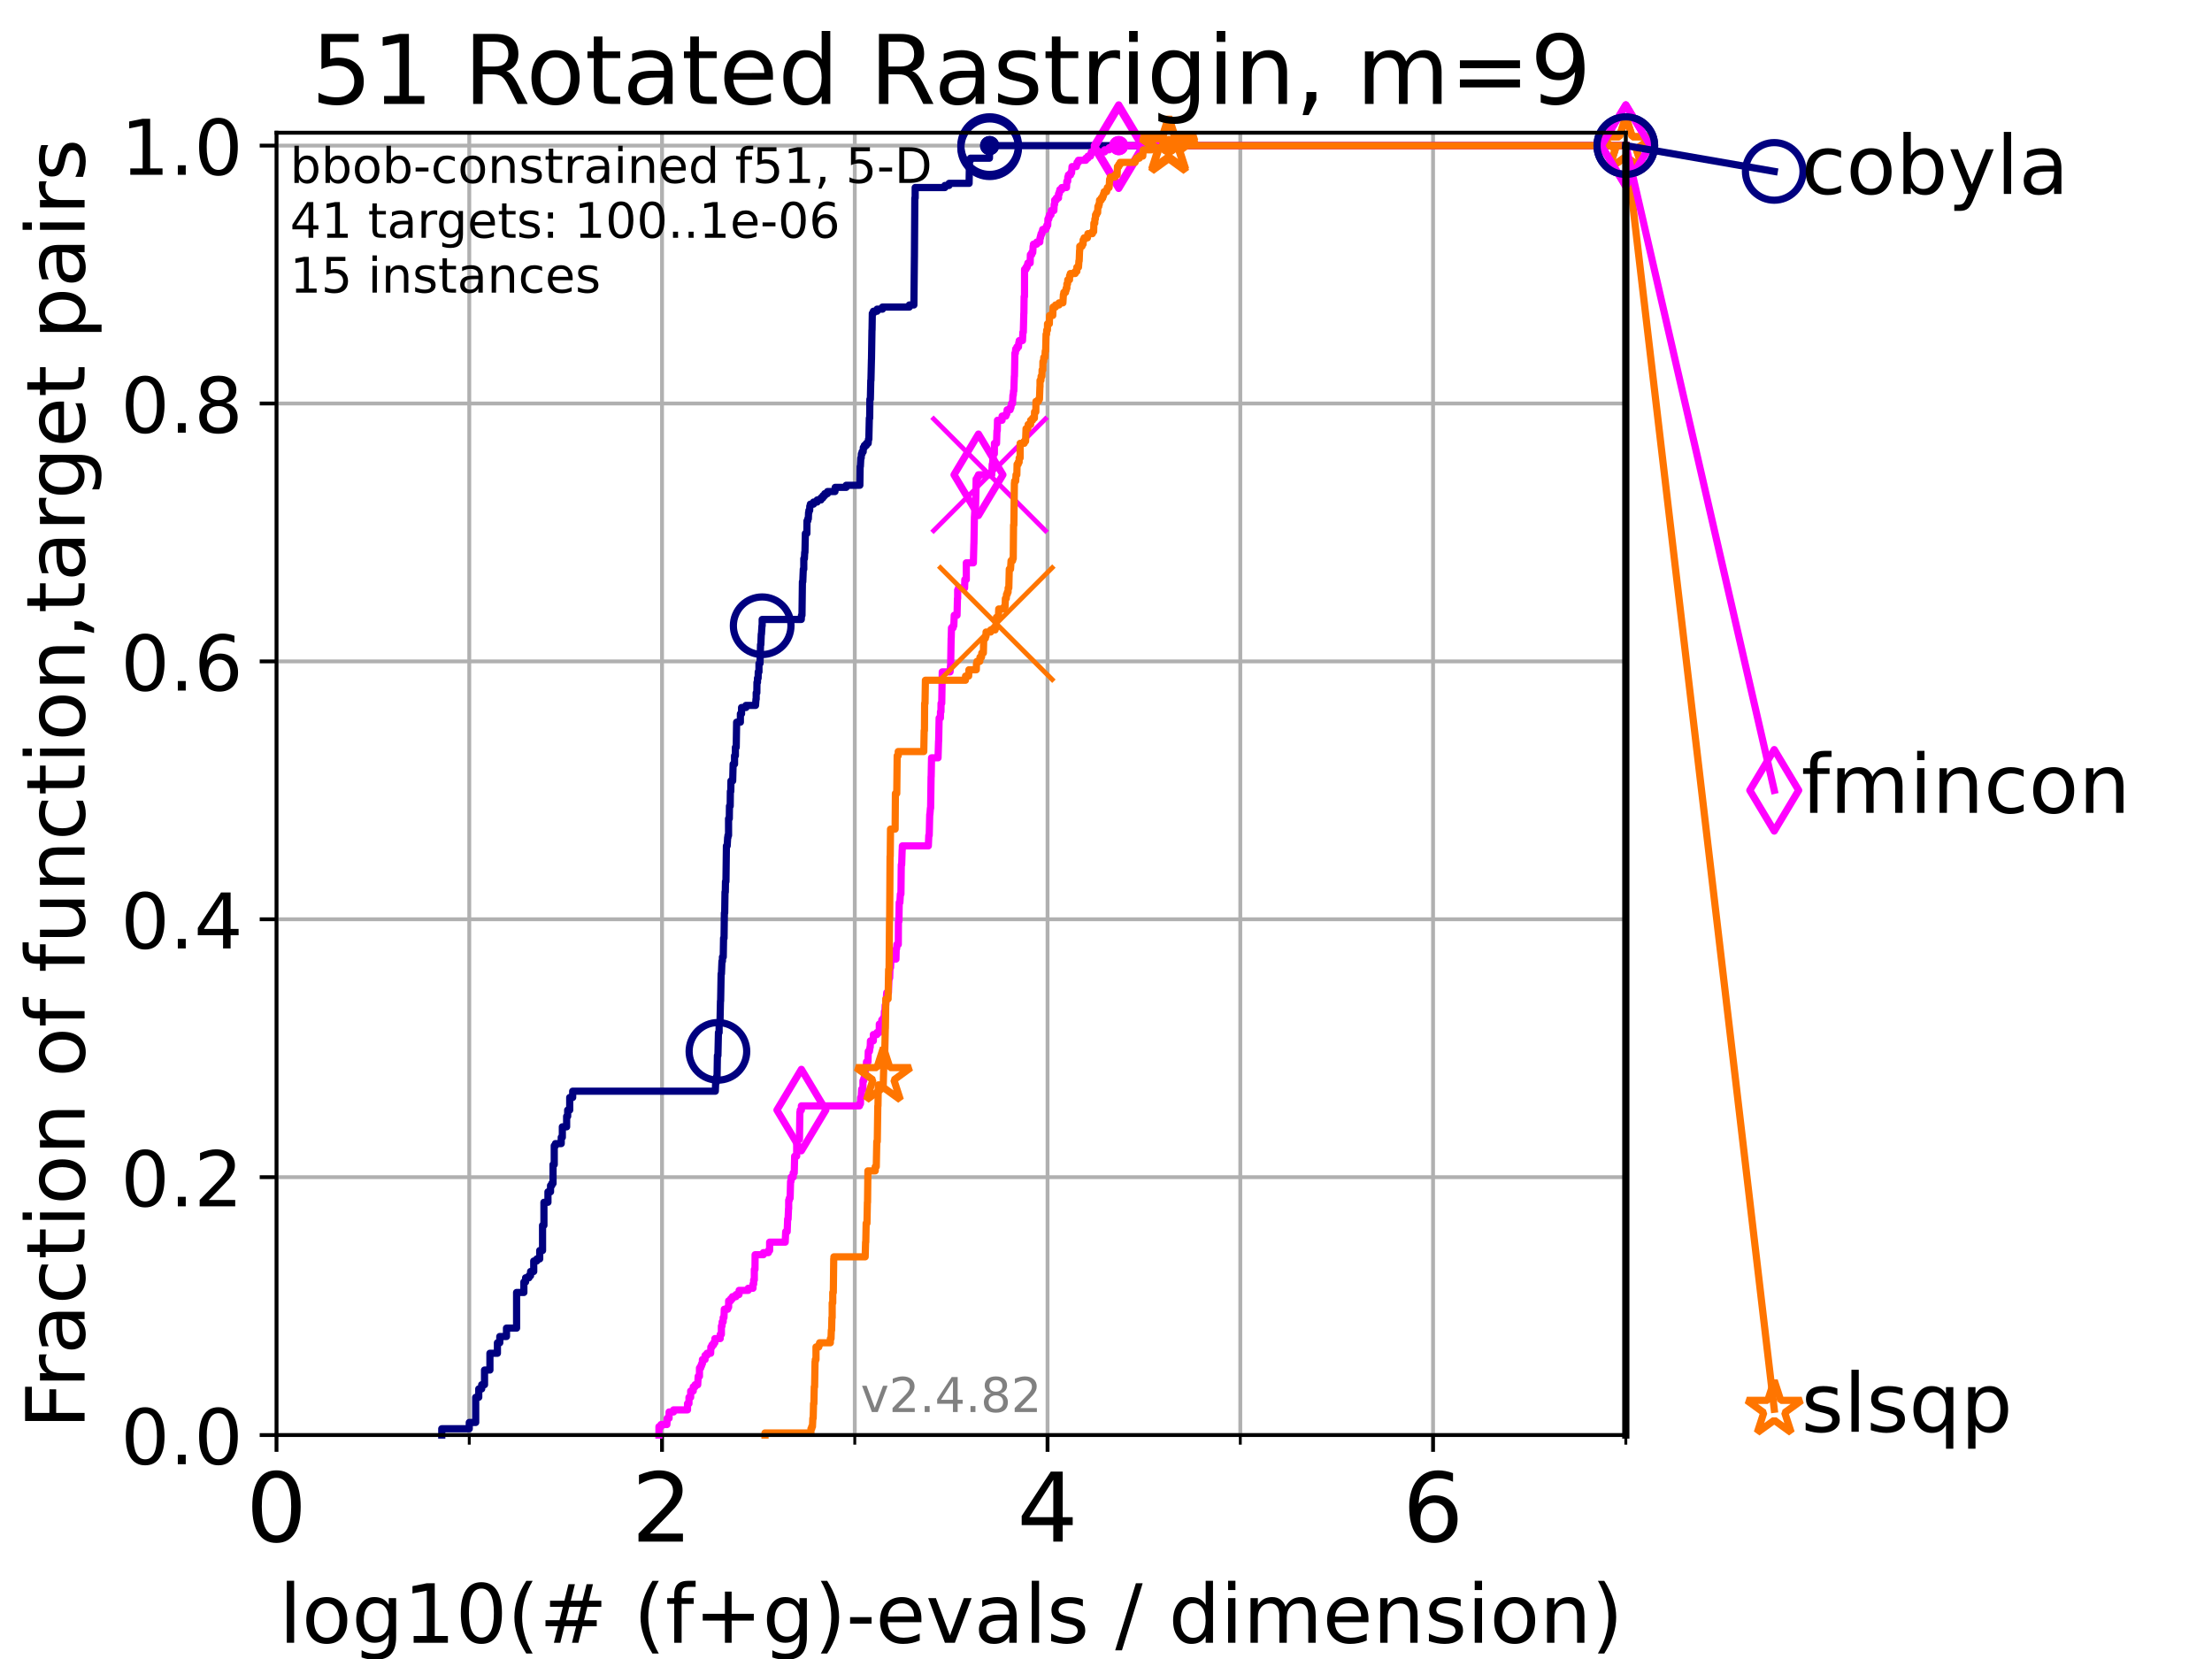 <?xml version="1.0" encoding="utf-8" standalone="no"?>
<!DOCTYPE svg PUBLIC "-//W3C//DTD SVG 1.1//EN"
  "http://www.w3.org/Graphics/SVG/1.1/DTD/svg11.dtd">
<!-- Created with matplotlib (https://matplotlib.org/) -->
<svg height="345.6pt" version="1.1" viewBox="0 0 460.8 345.6" width="460.8pt" xmlns="http://www.w3.org/2000/svg" xmlns:xlink="http://www.w3.org/1999/xlink">
 <defs>
  <style type="text/css">*{stroke-linecap:butt;stroke-linejoin:round;}</style>
 </defs>
 <g id="figure_1">
  <g id="patch_1">
   <path d="M 0 345.6 
L 460.8 345.6 
L 460.8 0 
L 0 0 
z
" style="fill:#ffffff;"/>
  </g>
  <g id="axes_1">
   <g id="patch_2">
    <path d="M 57.6 298.944 
L 338.688 298.944 
L 338.688 27.648 
L 57.6 27.648 
z
" style="fill:#ffffff;"/>
   </g>
   <g id="matplotlib.axis_1">
    <g id="xtick_1">
     <g id="line2d_1">
      <path clip-path="url(#p36c56e8c18)" d="M 57.6 298.944 
L 57.6 27.648 
" style="fill:none;stroke:#b0b0b0;stroke-linecap:square;stroke-width:0.8;"/>
     </g>
     <g id="line2d_2">
      <defs>
       <path d="M 0 0 
L 0 3.5 
" id="m62161c97d9" style="stroke:#000000;stroke-width:0.8;"/>
      </defs>
      <g>
       <use style="stroke:#000000;stroke-width:0.8;" x="57.6" xlink:href="#m62161c97d9" y="298.944"/>
      </g>
     </g>
     <g id="text_1">
      <!-- 0 -->
      <g transform="translate(51.237 321.141)scale(0.2 -0.2)">
       <defs>
        <path d="M 31.781 66.406 
Q 24.172 66.406 20.328 58.906 
Q 16.5 51.422 16.5 36.375 
Q 16.5 21.391 20.328 13.891 
Q 24.172 6.391 31.781 6.391 
Q 39.453 6.391 43.281 13.891 
Q 47.125 21.391 47.125 36.375 
Q 47.125 51.422 43.281 58.906 
Q 39.453 66.406 31.781 66.406 
z
M 31.781 74.219 
Q 44.047 74.219 50.516 64.516 
Q 56.984 54.828 56.984 36.375 
Q 56.984 17.969 50.516 8.266 
Q 44.047 -1.422 31.781 -1.422 
Q 19.531 -1.422 13.062 8.266 
Q 6.594 17.969 6.594 36.375 
Q 6.594 54.828 13.062 64.516 
Q 19.531 74.219 31.781 74.219 
z
" id="DejaVuSans-48"/>
       </defs>
       <use xlink:href="#DejaVuSans-48"/>
      </g>
     </g>
    </g>
    <g id="xtick_2">
     <g id="line2d_3">
      <path clip-path="url(#p36c56e8c18)" d="M 137.911 298.944 
L 137.911 27.648 
" style="fill:none;stroke:#b0b0b0;stroke-linecap:square;stroke-width:0.8;"/>
     </g>
     <g id="line2d_4">
      <g>
       <use style="stroke:#000000;stroke-width:0.8;" x="137.911" xlink:href="#m62161c97d9" y="298.944"/>
      </g>
     </g>
     <g id="text_2">
      <!-- 2 -->
      <g transform="translate(131.548 321.141)scale(0.2 -0.2)">
       <defs>
        <path d="M 19.188 8.297 
L 53.609 8.297 
L 53.609 0 
L 7.328 0 
L 7.328 8.297 
Q 12.938 14.109 22.625 23.891 
Q 32.328 33.688 34.812 36.531 
Q 39.547 41.844 41.422 45.531 
Q 43.312 49.219 43.312 52.781 
Q 43.312 58.594 39.234 62.25 
Q 35.156 65.922 28.609 65.922 
Q 23.969 65.922 18.812 64.312 
Q 13.672 62.703 7.812 59.422 
L 7.812 69.391 
Q 13.766 71.781 18.938 73 
Q 24.125 74.219 28.422 74.219 
Q 39.75 74.219 46.484 68.547 
Q 53.219 62.891 53.219 53.422 
Q 53.219 48.922 51.531 44.891 
Q 49.859 40.875 45.406 35.406 
Q 44.188 33.984 37.641 27.219 
Q 31.109 20.453 19.188 8.297 
z
" id="DejaVuSans-50"/>
       </defs>
       <use xlink:href="#DejaVuSans-50"/>
      </g>
     </g>
    </g>
    <g id="xtick_3">
     <g id="line2d_5">
      <path clip-path="url(#p36c56e8c18)" d="M 218.222 298.944 
L 218.222 27.648 
" style="fill:none;stroke:#b0b0b0;stroke-linecap:square;stroke-width:0.8;"/>
     </g>
     <g id="line2d_6">
      <g>
       <use style="stroke:#000000;stroke-width:0.8;" x="218.222" xlink:href="#m62161c97d9" y="298.944"/>
      </g>
     </g>
     <g id="text_3">
      <!-- 4 -->
      <g transform="translate(211.859 321.141)scale(0.2 -0.2)">
       <defs>
        <path d="M 37.797 64.312 
L 12.891 25.391 
L 37.797 25.391 
z
M 35.203 72.906 
L 47.609 72.906 
L 47.609 25.391 
L 58.016 25.391 
L 58.016 17.188 
L 47.609 17.188 
L 47.609 0 
L 37.797 0 
L 37.797 17.188 
L 4.891 17.188 
L 4.891 26.703 
z
" id="DejaVuSans-52"/>
       </defs>
       <use xlink:href="#DejaVuSans-52"/>
      </g>
     </g>
    </g>
    <g id="xtick_4">
     <g id="line2d_7">
      <path clip-path="url(#p36c56e8c18)" d="M 298.533 298.944 
L 298.533 27.648 
" style="fill:none;stroke:#b0b0b0;stroke-linecap:square;stroke-width:0.8;"/>
     </g>
     <g id="line2d_8">
      <g>
       <use style="stroke:#000000;stroke-width:0.8;" x="298.533" xlink:href="#m62161c97d9" y="298.944"/>
      </g>
     </g>
     <g id="text_4">
      <!-- 6 -->
      <g transform="translate(292.17 321.141)scale(0.2 -0.2)">
       <defs>
        <path d="M 33.016 40.375 
Q 26.375 40.375 22.484 35.828 
Q 18.609 31.297 18.609 23.391 
Q 18.609 15.531 22.484 10.953 
Q 26.375 6.391 33.016 6.391 
Q 39.656 6.391 43.531 10.953 
Q 47.406 15.531 47.406 23.391 
Q 47.406 31.297 43.531 35.828 
Q 39.656 40.375 33.016 40.375 
z
M 52.594 71.297 
L 52.594 62.312 
Q 48.875 64.062 45.094 64.984 
Q 41.312 65.922 37.594 65.922 
Q 27.828 65.922 22.672 59.328 
Q 17.531 52.734 16.797 39.406 
Q 19.672 43.656 24.016 45.922 
Q 28.375 48.188 33.594 48.188 
Q 44.578 48.188 50.953 41.516 
Q 57.328 34.859 57.328 23.391 
Q 57.328 12.156 50.688 5.359 
Q 44.047 -1.422 33.016 -1.422 
Q 20.359 -1.422 13.672 8.266 
Q 6.984 17.969 6.984 36.375 
Q 6.984 53.656 15.188 63.938 
Q 23.391 74.219 37.203 74.219 
Q 40.922 74.219 44.703 73.484 
Q 48.484 72.75 52.594 71.297 
z
" id="DejaVuSans-54"/>
       </defs>
       <use xlink:href="#DejaVuSans-54"/>
      </g>
     </g>
    </g>
    <g id="xtick_5">
     <g id="line2d_9">
      <path clip-path="url(#p36c56e8c18)" d="M 97.755 298.944 
L 97.755 27.648 
" style="fill:none;stroke:#b0b0b0;stroke-linecap:square;stroke-width:0.8;"/>
     </g>
     <g id="line2d_10">
      <defs>
       <path d="M 0 0 
L 0 2 
" id="m67f6cafc81" style="stroke:#000000;stroke-width:0.6;"/>
      </defs>
      <g>
       <use style="stroke:#000000;stroke-width:0.6;" x="97.755" xlink:href="#m67f6cafc81" y="298.944"/>
      </g>
     </g>
    </g>
    <g id="xtick_6">
     <g id="line2d_11">
      <path clip-path="url(#p36c56e8c18)" d="M 178.066 298.944 
L 178.066 27.648 
" style="fill:none;stroke:#b0b0b0;stroke-linecap:square;stroke-width:0.8;"/>
     </g>
     <g id="line2d_12">
      <g>
       <use style="stroke:#000000;stroke-width:0.6;" x="178.066" xlink:href="#m67f6cafc81" y="298.944"/>
      </g>
     </g>
    </g>
    <g id="xtick_7">
     <g id="line2d_13">
      <path clip-path="url(#p36c56e8c18)" d="M 258.377 298.944 
L 258.377 27.648 
" style="fill:none;stroke:#b0b0b0;stroke-linecap:square;stroke-width:0.8;"/>
     </g>
     <g id="line2d_14">
      <g>
       <use style="stroke:#000000;stroke-width:0.6;" x="258.377" xlink:href="#m67f6cafc81" y="298.944"/>
      </g>
     </g>
    </g>
    <g id="xtick_8">
     <g id="line2d_15">
      <path clip-path="url(#p36c56e8c18)" d="M 338.688 298.944 
L 338.688 27.648 
" style="fill:none;stroke:#b0b0b0;stroke-linecap:square;stroke-width:0.8;"/>
     </g>
     <g id="line2d_16">
      <g>
       <use style="stroke:#000000;stroke-width:0.6;" x="338.688" xlink:href="#m67f6cafc81" y="298.944"/>
      </g>
     </g>
    </g>
    <g id="text_5">
     <!-- log10(# (f+g)-evals / dimension) -->
     <g transform="translate(58.145 342.218)scale(0.17 -0.17)">
      <defs>
       <path d="M 9.422 75.984 
L 18.406 75.984 
L 18.406 0 
L 9.422 0 
z
" id="DejaVuSans-108"/>
       <path d="M 30.609 48.391 
Q 23.391 48.391 19.188 42.75 
Q 14.984 37.109 14.984 27.297 
Q 14.984 17.484 19.156 11.844 
Q 23.344 6.203 30.609 6.203 
Q 37.797 6.203 41.984 11.859 
Q 46.188 17.531 46.188 27.297 
Q 46.188 37.016 41.984 42.703 
Q 37.797 48.391 30.609 48.391 
z
M 30.609 56 
Q 42.328 56 49.016 48.375 
Q 55.719 40.766 55.719 27.297 
Q 55.719 13.875 49.016 6.219 
Q 42.328 -1.422 30.609 -1.422 
Q 18.844 -1.422 12.172 6.219 
Q 5.516 13.875 5.516 27.297 
Q 5.516 40.766 12.172 48.375 
Q 18.844 56 30.609 56 
z
" id="DejaVuSans-111"/>
       <path d="M 45.406 27.984 
Q 45.406 37.75 41.375 43.109 
Q 37.359 48.484 30.078 48.484 
Q 22.859 48.484 18.828 43.109 
Q 14.797 37.75 14.797 27.984 
Q 14.797 18.266 18.828 12.891 
Q 22.859 7.516 30.078 7.516 
Q 37.359 7.516 41.375 12.891 
Q 45.406 18.266 45.406 27.984 
z
M 54.391 6.781 
Q 54.391 -7.172 48.188 -13.984 
Q 42 -20.797 29.203 -20.797 
Q 24.469 -20.797 20.266 -20.094 
Q 16.062 -19.391 12.109 -17.922 
L 12.109 -9.188 
Q 16.062 -11.328 19.922 -12.344 
Q 23.781 -13.375 27.781 -13.375 
Q 36.625 -13.375 41.016 -8.766 
Q 45.406 -4.156 45.406 5.172 
L 45.406 9.625 
Q 42.625 4.781 38.281 2.391 
Q 33.938 0 27.875 0 
Q 17.828 0 11.672 7.656 
Q 5.516 15.328 5.516 27.984 
Q 5.516 40.672 11.672 48.328 
Q 17.828 56 27.875 56 
Q 33.938 56 38.281 53.609 
Q 42.625 51.219 45.406 46.391 
L 45.406 54.688 
L 54.391 54.688 
z
" id="DejaVuSans-103"/>
       <path d="M 12.406 8.297 
L 28.516 8.297 
L 28.516 63.922 
L 10.984 60.406 
L 10.984 69.391 
L 28.422 72.906 
L 38.281 72.906 
L 38.281 8.297 
L 54.391 8.297 
L 54.391 0 
L 12.406 0 
z
" id="DejaVuSans-49"/>
       <path d="M 31 75.875 
Q 24.469 64.656 21.281 53.656 
Q 18.109 42.672 18.109 31.391 
Q 18.109 20.125 21.312 9.062 
Q 24.516 -2 31 -13.188 
L 23.188 -13.188 
Q 15.875 -1.703 12.234 9.375 
Q 8.594 20.453 8.594 31.391 
Q 8.594 42.281 12.203 53.312 
Q 15.828 64.359 23.188 75.875 
z
" id="DejaVuSans-40"/>
       <path d="M 51.125 44 
L 36.922 44 
L 32.812 27.688 
L 47.125 27.688 
z
M 43.797 71.781 
L 38.719 51.516 
L 52.984 51.516 
L 58.109 71.781 
L 65.922 71.781 
L 60.891 51.516 
L 76.125 51.516 
L 76.125 44 
L 58.984 44 
L 54.984 27.688 
L 70.516 27.688 
L 70.516 20.219 
L 53.078 20.219 
L 48 0 
L 40.188 0 
L 45.219 20.219 
L 30.906 20.219 
L 25.875 0 
L 18.016 0 
L 23.094 20.219 
L 7.719 20.219 
L 7.719 27.688 
L 24.906 27.688 
L 29 44 
L 13.281 44 
L 13.281 51.516 
L 30.906 51.516 
L 35.891 71.781 
z
" id="DejaVuSans-35"/>
       <path id="DejaVuSans-32"/>
       <path d="M 37.109 75.984 
L 37.109 68.5 
L 28.516 68.5 
Q 23.688 68.5 21.797 66.547 
Q 19.922 64.594 19.922 59.516 
L 19.922 54.688 
L 34.719 54.688 
L 34.719 47.703 
L 19.922 47.703 
L 19.922 0 
L 10.891 0 
L 10.891 47.703 
L 2.297 47.703 
L 2.297 54.688 
L 10.891 54.688 
L 10.891 58.5 
Q 10.891 67.625 15.141 71.797 
Q 19.391 75.984 28.609 75.984 
z
" id="DejaVuSans-102"/>
       <path d="M 46 62.703 
L 46 35.5 
L 73.188 35.5 
L 73.188 27.203 
L 46 27.203 
L 46 0 
L 37.797 0 
L 37.797 27.203 
L 10.594 27.203 
L 10.594 35.5 
L 37.797 35.5 
L 37.797 62.703 
z
" id="DejaVuSans-43"/>
       <path d="M 8.016 75.875 
L 15.828 75.875 
Q 23.141 64.359 26.781 53.312 
Q 30.422 42.281 30.422 31.391 
Q 30.422 20.453 26.781 9.375 
Q 23.141 -1.703 15.828 -13.188 
L 8.016 -13.188 
Q 14.5 -2 17.703 9.062 
Q 20.906 20.125 20.906 31.391 
Q 20.906 42.672 17.703 53.656 
Q 14.5 64.656 8.016 75.875 
z
" id="DejaVuSans-41"/>
       <path d="M 4.891 31.391 
L 31.203 31.391 
L 31.203 23.391 
L 4.891 23.391 
z
" id="DejaVuSans-45"/>
       <path d="M 56.203 29.594 
L 56.203 25.203 
L 14.891 25.203 
Q 15.484 15.922 20.484 11.062 
Q 25.484 6.203 34.422 6.203 
Q 39.594 6.203 44.453 7.469 
Q 49.312 8.734 54.109 11.281 
L 54.109 2.781 
Q 49.266 0.734 44.188 -0.344 
Q 39.109 -1.422 33.891 -1.422 
Q 20.797 -1.422 13.156 6.188 
Q 5.516 13.812 5.516 26.812 
Q 5.516 40.234 12.766 48.109 
Q 20.016 56 32.328 56 
Q 43.359 56 49.781 48.891 
Q 56.203 41.797 56.203 29.594 
z
M 47.219 32.234 
Q 47.125 39.594 43.094 43.984 
Q 39.062 48.391 32.422 48.391 
Q 24.906 48.391 20.391 44.141 
Q 15.875 39.891 15.188 32.172 
z
" id="DejaVuSans-101"/>
       <path d="M 2.984 54.688 
L 12.5 54.688 
L 29.594 8.797 
L 46.688 54.688 
L 56.203 54.688 
L 35.688 0 
L 23.484 0 
z
" id="DejaVuSans-118"/>
       <path d="M 34.281 27.484 
Q 23.391 27.484 19.188 25 
Q 14.984 22.516 14.984 16.5 
Q 14.984 11.719 18.141 8.906 
Q 21.297 6.109 26.703 6.109 
Q 34.188 6.109 38.703 11.406 
Q 43.219 16.703 43.219 25.484 
L 43.219 27.484 
z
M 52.203 31.203 
L 52.203 0 
L 43.219 0 
L 43.219 8.297 
Q 40.141 3.328 35.547 0.953 
Q 30.953 -1.422 24.312 -1.422 
Q 15.922 -1.422 10.953 3.297 
Q 6 8.016 6 15.922 
Q 6 25.141 12.172 29.828 
Q 18.359 34.516 30.609 34.516 
L 43.219 34.516 
L 43.219 35.406 
Q 43.219 41.609 39.141 45 
Q 35.062 48.391 27.688 48.391 
Q 23 48.391 18.547 47.266 
Q 14.109 46.141 10.016 43.891 
L 10.016 52.203 
Q 14.938 54.109 19.578 55.047 
Q 24.219 56 28.609 56 
Q 40.484 56 46.344 49.844 
Q 52.203 43.703 52.203 31.203 
z
" id="DejaVuSans-97"/>
       <path d="M 44.281 53.078 
L 44.281 44.578 
Q 40.484 46.531 36.375 47.5 
Q 32.281 48.484 27.875 48.484 
Q 21.188 48.484 17.844 46.438 
Q 14.5 44.391 14.5 40.281 
Q 14.5 37.156 16.891 35.375 
Q 19.281 33.594 26.516 31.984 
L 29.594 31.297 
Q 39.156 29.25 43.188 25.516 
Q 47.219 21.781 47.219 15.094 
Q 47.219 7.469 41.188 3.016 
Q 35.156 -1.422 24.609 -1.422 
Q 20.219 -1.422 15.453 -0.562 
Q 10.688 0.297 5.422 2 
L 5.422 11.281 
Q 10.406 8.688 15.234 7.391 
Q 20.062 6.109 24.812 6.109 
Q 31.156 6.109 34.562 8.281 
Q 37.984 10.453 37.984 14.406 
Q 37.984 18.062 35.516 20.016 
Q 33.062 21.969 24.703 23.781 
L 21.578 24.516 
Q 13.234 26.266 9.516 29.906 
Q 5.812 33.547 5.812 39.891 
Q 5.812 47.609 11.281 51.797 
Q 16.75 56 26.812 56 
Q 31.781 56 36.172 55.266 
Q 40.578 54.547 44.281 53.078 
z
" id="DejaVuSans-115"/>
       <path d="M 25.391 72.906 
L 33.688 72.906 
L 8.297 -9.281 
L 0 -9.281 
z
" id="DejaVuSans-47"/>
       <path d="M 45.406 46.391 
L 45.406 75.984 
L 54.391 75.984 
L 54.391 0 
L 45.406 0 
L 45.406 8.203 
Q 42.578 3.328 38.25 0.953 
Q 33.938 -1.422 27.875 -1.422 
Q 17.969 -1.422 11.734 6.484 
Q 5.516 14.406 5.516 27.297 
Q 5.516 40.188 11.734 48.094 
Q 17.969 56 27.875 56 
Q 33.938 56 38.25 53.625 
Q 42.578 51.266 45.406 46.391 
z
M 14.797 27.297 
Q 14.797 17.391 18.875 11.75 
Q 22.953 6.109 30.078 6.109 
Q 37.203 6.109 41.297 11.75 
Q 45.406 17.391 45.406 27.297 
Q 45.406 37.203 41.297 42.844 
Q 37.203 48.484 30.078 48.484 
Q 22.953 48.484 18.875 42.844 
Q 14.797 37.203 14.797 27.297 
z
" id="DejaVuSans-100"/>
       <path d="M 9.422 54.688 
L 18.406 54.688 
L 18.406 0 
L 9.422 0 
z
M 9.422 75.984 
L 18.406 75.984 
L 18.406 64.594 
L 9.422 64.594 
z
" id="DejaVuSans-105"/>
       <path d="M 52 44.188 
Q 55.375 50.25 60.062 53.125 
Q 64.75 56 71.094 56 
Q 79.641 56 84.281 50.016 
Q 88.922 44.047 88.922 33.016 
L 88.922 0 
L 79.891 0 
L 79.891 32.719 
Q 79.891 40.578 77.094 44.375 
Q 74.312 48.188 68.609 48.188 
Q 61.625 48.188 57.562 43.547 
Q 53.516 38.922 53.516 30.906 
L 53.516 0 
L 44.484 0 
L 44.484 32.719 
Q 44.484 40.625 41.703 44.406 
Q 38.922 48.188 33.109 48.188 
Q 26.219 48.188 22.156 43.531 
Q 18.109 38.875 18.109 30.906 
L 18.109 0 
L 9.078 0 
L 9.078 54.688 
L 18.109 54.688 
L 18.109 46.188 
Q 21.188 51.219 25.484 53.609 
Q 29.781 56 35.688 56 
Q 41.656 56 45.828 52.969 
Q 50 49.953 52 44.188 
z
" id="DejaVuSans-109"/>
       <path d="M 54.891 33.016 
L 54.891 0 
L 45.906 0 
L 45.906 32.719 
Q 45.906 40.484 42.875 44.328 
Q 39.844 48.188 33.797 48.188 
Q 26.516 48.188 22.312 43.547 
Q 18.109 38.922 18.109 30.906 
L 18.109 0 
L 9.078 0 
L 9.078 54.688 
L 18.109 54.688 
L 18.109 46.188 
Q 21.344 51.125 25.703 53.562 
Q 30.078 56 35.797 56 
Q 45.219 56 50.047 50.172 
Q 54.891 44.344 54.891 33.016 
z
" id="DejaVuSans-110"/>
      </defs>
      <use xlink:href="#DejaVuSans-108"/>
      <use x="27.783" xlink:href="#DejaVuSans-111"/>
      <use x="88.965" xlink:href="#DejaVuSans-103"/>
      <use x="152.441" xlink:href="#DejaVuSans-49"/>
      <use x="216.064" xlink:href="#DejaVuSans-48"/>
      <use x="279.688" xlink:href="#DejaVuSans-40"/>
      <use x="318.701" xlink:href="#DejaVuSans-35"/>
      <use x="402.49" xlink:href="#DejaVuSans-32"/>
      <use x="434.277" xlink:href="#DejaVuSans-40"/>
      <use x="473.291" xlink:href="#DejaVuSans-102"/>
      <use x="508.496" xlink:href="#DejaVuSans-43"/>
      <use x="592.285" xlink:href="#DejaVuSans-103"/>
      <use x="655.762" xlink:href="#DejaVuSans-41"/>
      <use x="694.775" xlink:href="#DejaVuSans-45"/>
      <use x="730.859" xlink:href="#DejaVuSans-101"/>
      <use x="792.383" xlink:href="#DejaVuSans-118"/>
      <use x="851.562" xlink:href="#DejaVuSans-97"/>
      <use x="912.842" xlink:href="#DejaVuSans-108"/>
      <use x="940.625" xlink:href="#DejaVuSans-115"/>
      <use x="992.725" xlink:href="#DejaVuSans-32"/>
      <use x="1024.512" xlink:href="#DejaVuSans-47"/>
      <use x="1058.203" xlink:href="#DejaVuSans-32"/>
      <use x="1089.99" xlink:href="#DejaVuSans-100"/>
      <use x="1153.467" xlink:href="#DejaVuSans-105"/>
      <use x="1181.25" xlink:href="#DejaVuSans-109"/>
      <use x="1278.662" xlink:href="#DejaVuSans-101"/>
      <use x="1340.186" xlink:href="#DejaVuSans-110"/>
      <use x="1403.564" xlink:href="#DejaVuSans-115"/>
      <use x="1455.664" xlink:href="#DejaVuSans-105"/>
      <use x="1483.447" xlink:href="#DejaVuSans-111"/>
      <use x="1544.629" xlink:href="#DejaVuSans-110"/>
      <use x="1608.008" xlink:href="#DejaVuSans-41"/>
     </g>
    </g>
   </g>
   <g id="matplotlib.axis_2">
    <g id="ytick_1">
     <g id="line2d_17">
      <path clip-path="url(#p36c56e8c18)" d="M 57.6 298.944 
L 338.688 298.944 
" style="fill:none;stroke:#b0b0b0;stroke-linecap:square;stroke-width:0.8;"/>
     </g>
     <g id="line2d_18">
      <defs>
       <path d="M 0 0 
L -3.5 0 
" id="mfd3e2e94f5" style="stroke:#000000;stroke-width:0.8;"/>
      </defs>
      <g>
       <use style="stroke:#000000;stroke-width:0.8;" x="57.6" xlink:href="#mfd3e2e94f5" y="298.944"/>
      </g>
     </g>
     <g id="text_6">
      <!-- 0.0 -->
      <g transform="translate(25.155 305.023)scale(0.16 -0.16)">
       <defs>
        <path d="M 10.688 12.406 
L 21 12.406 
L 21 0 
L 10.688 0 
z
" id="DejaVuSans-46"/>
       </defs>
       <use xlink:href="#DejaVuSans-48"/>
       <use x="63.623" xlink:href="#DejaVuSans-46"/>
       <use x="95.41" xlink:href="#DejaVuSans-48"/>
      </g>
     </g>
    </g>
    <g id="ytick_2">
     <g id="line2d_19">
      <path clip-path="url(#p36c56e8c18)" d="M 57.6 245.222 
L 338.688 245.222 
" style="fill:none;stroke:#b0b0b0;stroke-linecap:square;stroke-width:0.8;"/>
     </g>
     <g id="line2d_20">
      <g>
       <use style="stroke:#000000;stroke-width:0.8;" x="57.6" xlink:href="#mfd3e2e94f5" y="245.222"/>
      </g>
     </g>
     <g id="text_7">
      <!-- 0.2 -->
      <g transform="translate(25.155 251.301)scale(0.16 -0.16)">
       <use xlink:href="#DejaVuSans-48"/>
       <use x="63.623" xlink:href="#DejaVuSans-46"/>
       <use x="95.41" xlink:href="#DejaVuSans-50"/>
      </g>
     </g>
    </g>
    <g id="ytick_3">
     <g id="line2d_21">
      <path clip-path="url(#p36c56e8c18)" d="M 57.6 191.5 
L 338.688 191.5 
" style="fill:none;stroke:#b0b0b0;stroke-linecap:square;stroke-width:0.8;"/>
     </g>
     <g id="line2d_22">
      <g>
       <use style="stroke:#000000;stroke-width:0.8;" x="57.6" xlink:href="#mfd3e2e94f5" y="191.5"/>
      </g>
     </g>
     <g id="text_8">
      <!-- 0.4 -->
      <g transform="translate(25.155 197.579)scale(0.16 -0.16)">
       <use xlink:href="#DejaVuSans-48"/>
       <use x="63.623" xlink:href="#DejaVuSans-46"/>
       <use x="95.41" xlink:href="#DejaVuSans-52"/>
      </g>
     </g>
    </g>
    <g id="ytick_4">
     <g id="line2d_23">
      <path clip-path="url(#p36c56e8c18)" d="M 57.6 137.778 
L 338.688 137.778 
" style="fill:none;stroke:#b0b0b0;stroke-linecap:square;stroke-width:0.8;"/>
     </g>
     <g id="line2d_24">
      <g>
       <use style="stroke:#000000;stroke-width:0.8;" x="57.6" xlink:href="#mfd3e2e94f5" y="137.778"/>
      </g>
     </g>
     <g id="text_9">
      <!-- 0.6 -->
      <g transform="translate(25.155 143.857)scale(0.16 -0.16)">
       <use xlink:href="#DejaVuSans-48"/>
       <use x="63.623" xlink:href="#DejaVuSans-46"/>
       <use x="95.41" xlink:href="#DejaVuSans-54"/>
      </g>
     </g>
    </g>
    <g id="ytick_5">
     <g id="line2d_25">
      <path clip-path="url(#p36c56e8c18)" d="M 57.6 84.056 
L 338.688 84.056 
" style="fill:none;stroke:#b0b0b0;stroke-linecap:square;stroke-width:0.8;"/>
     </g>
     <g id="line2d_26">
      <g>
       <use style="stroke:#000000;stroke-width:0.8;" x="57.6" xlink:href="#mfd3e2e94f5" y="84.056"/>
      </g>
     </g>
     <g id="text_10">
      <!-- 0.8 -->
      <g transform="translate(25.155 90.135)scale(0.16 -0.16)">
       <defs>
        <path d="M 31.781 34.625 
Q 24.75 34.625 20.719 30.859 
Q 16.703 27.094 16.703 20.516 
Q 16.703 13.922 20.719 10.156 
Q 24.75 6.391 31.781 6.391 
Q 38.812 6.391 42.859 10.172 
Q 46.922 13.969 46.922 20.516 
Q 46.922 27.094 42.891 30.859 
Q 38.875 34.625 31.781 34.625 
z
M 21.922 38.812 
Q 15.578 40.375 12.031 44.719 
Q 8.5 49.078 8.5 55.328 
Q 8.5 64.062 14.719 69.141 
Q 20.953 74.219 31.781 74.219 
Q 42.672 74.219 48.875 69.141 
Q 55.078 64.062 55.078 55.328 
Q 55.078 49.078 51.531 44.719 
Q 48 40.375 41.703 38.812 
Q 48.828 37.156 52.797 32.312 
Q 56.781 27.484 56.781 20.516 
Q 56.781 9.906 50.312 4.234 
Q 43.844 -1.422 31.781 -1.422 
Q 19.734 -1.422 13.25 4.234 
Q 6.781 9.906 6.781 20.516 
Q 6.781 27.484 10.781 32.312 
Q 14.797 37.156 21.922 38.812 
z
M 18.312 54.391 
Q 18.312 48.734 21.844 45.562 
Q 25.391 42.391 31.781 42.391 
Q 38.141 42.391 41.719 45.562 
Q 45.312 48.734 45.312 54.391 
Q 45.312 60.062 41.719 63.234 
Q 38.141 66.406 31.781 66.406 
Q 25.391 66.406 21.844 63.234 
Q 18.312 60.062 18.312 54.391 
z
" id="DejaVuSans-56"/>
       </defs>
       <use xlink:href="#DejaVuSans-48"/>
       <use x="63.623" xlink:href="#DejaVuSans-46"/>
       <use x="95.41" xlink:href="#DejaVuSans-56"/>
      </g>
     </g>
    </g>
    <g id="ytick_6">
     <g id="line2d_27">
      <path clip-path="url(#p36c56e8c18)" d="M 57.6 30.334 
L 338.688 30.334 
" style="fill:none;stroke:#b0b0b0;stroke-linecap:square;stroke-width:0.8;"/>
     </g>
     <g id="line2d_28">
      <g>
       <use style="stroke:#000000;stroke-width:0.8;" x="57.6" xlink:href="#mfd3e2e94f5" y="30.334"/>
      </g>
     </g>
     <g id="text_11">
      <!-- 1.0 -->
      <g transform="translate(25.155 36.413)scale(0.16 -0.16)">
       <use xlink:href="#DejaVuSans-49"/>
       <use x="63.623" xlink:href="#DejaVuSans-46"/>
       <use x="95.41" xlink:href="#DejaVuSans-48"/>
      </g>
     </g>
    </g>
    <g id="text_12">
     <!-- Fraction of function,target pairs -->
     <g transform="translate(17.62 297.681)rotate(-90)scale(0.17 -0.17)">
      <defs>
       <path d="M 9.812 72.906 
L 51.703 72.906 
L 51.703 64.594 
L 19.672 64.594 
L 19.672 43.109 
L 48.578 43.109 
L 48.578 34.812 
L 19.672 34.812 
L 19.672 0 
L 9.812 0 
z
" id="DejaVuSans-70"/>
       <path d="M 41.109 46.297 
Q 39.594 47.172 37.812 47.578 
Q 36.031 48 33.891 48 
Q 26.266 48 22.188 43.047 
Q 18.109 38.094 18.109 28.812 
L 18.109 0 
L 9.078 0 
L 9.078 54.688 
L 18.109 54.688 
L 18.109 46.188 
Q 20.953 51.172 25.484 53.578 
Q 30.031 56 36.531 56 
Q 37.453 56 38.578 55.875 
Q 39.703 55.766 41.062 55.516 
z
" id="DejaVuSans-114"/>
       <path d="M 48.781 52.594 
L 48.781 44.188 
Q 44.969 46.297 41.141 47.344 
Q 37.312 48.391 33.406 48.391 
Q 24.656 48.391 19.812 42.844 
Q 14.984 37.312 14.984 27.297 
Q 14.984 17.281 19.812 11.734 
Q 24.656 6.203 33.406 6.203 
Q 37.312 6.203 41.141 7.25 
Q 44.969 8.297 48.781 10.406 
L 48.781 2.094 
Q 45.016 0.344 40.984 -0.531 
Q 36.969 -1.422 32.422 -1.422 
Q 20.062 -1.422 12.781 6.344 
Q 5.516 14.109 5.516 27.297 
Q 5.516 40.672 12.859 48.328 
Q 20.219 56 33.016 56 
Q 37.156 56 41.109 55.141 
Q 45.062 54.297 48.781 52.594 
z
" id="DejaVuSans-99"/>
       <path d="M 18.312 70.219 
L 18.312 54.688 
L 36.812 54.688 
L 36.812 47.703 
L 18.312 47.703 
L 18.312 18.016 
Q 18.312 11.328 20.141 9.422 
Q 21.969 7.516 27.594 7.516 
L 36.812 7.516 
L 36.812 0 
L 27.594 0 
Q 17.188 0 13.234 3.875 
Q 9.281 7.766 9.281 18.016 
L 9.281 47.703 
L 2.688 47.703 
L 2.688 54.688 
L 9.281 54.688 
L 9.281 70.219 
z
" id="DejaVuSans-116"/>
       <path d="M 8.5 21.578 
L 8.5 54.688 
L 17.484 54.688 
L 17.484 21.922 
Q 17.484 14.156 20.5 10.266 
Q 23.531 6.391 29.594 6.391 
Q 36.859 6.391 41.078 11.031 
Q 45.312 15.672 45.312 23.688 
L 45.312 54.688 
L 54.297 54.688 
L 54.297 0 
L 45.312 0 
L 45.312 8.406 
Q 42.047 3.422 37.719 1 
Q 33.406 -1.422 27.688 -1.422 
Q 18.266 -1.422 13.375 4.438 
Q 8.5 10.297 8.5 21.578 
z
M 31.109 56 
z
" id="DejaVuSans-117"/>
       <path d="M 11.719 12.406 
L 22.016 12.406 
L 22.016 4 
L 14.016 -11.625 
L 7.719 -11.625 
L 11.719 4 
z
" id="DejaVuSans-44"/>
       <path d="M 18.109 8.203 
L 18.109 -20.797 
L 9.078 -20.797 
L 9.078 54.688 
L 18.109 54.688 
L 18.109 46.391 
Q 20.953 51.266 25.266 53.625 
Q 29.594 56 35.594 56 
Q 45.562 56 51.781 48.094 
Q 58.016 40.188 58.016 27.297 
Q 58.016 14.406 51.781 6.484 
Q 45.562 -1.422 35.594 -1.422 
Q 29.594 -1.422 25.266 0.953 
Q 20.953 3.328 18.109 8.203 
z
M 48.688 27.297 
Q 48.688 37.203 44.609 42.844 
Q 40.531 48.484 33.406 48.484 
Q 26.266 48.484 22.188 42.844 
Q 18.109 37.203 18.109 27.297 
Q 18.109 17.391 22.188 11.75 
Q 26.266 6.109 33.406 6.109 
Q 40.531 6.109 44.609 11.75 
Q 48.688 17.391 48.688 27.297 
z
" id="DejaVuSans-112"/>
      </defs>
      <use xlink:href="#DejaVuSans-70"/>
      <use x="50.27" xlink:href="#DejaVuSans-114"/>
      <use x="91.383" xlink:href="#DejaVuSans-97"/>
      <use x="152.662" xlink:href="#DejaVuSans-99"/>
      <use x="207.643" xlink:href="#DejaVuSans-116"/>
      <use x="246.852" xlink:href="#DejaVuSans-105"/>
      <use x="274.635" xlink:href="#DejaVuSans-111"/>
      <use x="335.816" xlink:href="#DejaVuSans-110"/>
      <use x="399.195" xlink:href="#DejaVuSans-32"/>
      <use x="430.982" xlink:href="#DejaVuSans-111"/>
      <use x="492.164" xlink:href="#DejaVuSans-102"/>
      <use x="527.369" xlink:href="#DejaVuSans-32"/>
      <use x="559.156" xlink:href="#DejaVuSans-102"/>
      <use x="594.361" xlink:href="#DejaVuSans-117"/>
      <use x="657.74" xlink:href="#DejaVuSans-110"/>
      <use x="721.119" xlink:href="#DejaVuSans-99"/>
      <use x="776.1" xlink:href="#DejaVuSans-116"/>
      <use x="815.309" xlink:href="#DejaVuSans-105"/>
      <use x="843.092" xlink:href="#DejaVuSans-111"/>
      <use x="904.273" xlink:href="#DejaVuSans-110"/>
      <use x="967.652" xlink:href="#DejaVuSans-44"/>
      <use x="999.439" xlink:href="#DejaVuSans-116"/>
      <use x="1038.648" xlink:href="#DejaVuSans-97"/>
      <use x="1099.928" xlink:href="#DejaVuSans-114"/>
      <use x="1139.291" xlink:href="#DejaVuSans-103"/>
      <use x="1202.768" xlink:href="#DejaVuSans-101"/>
      <use x="1264.291" xlink:href="#DejaVuSans-116"/>
      <use x="1303.5" xlink:href="#DejaVuSans-32"/>
      <use x="1335.287" xlink:href="#DejaVuSans-112"/>
      <use x="1398.764" xlink:href="#DejaVuSans-97"/>
      <use x="1460.043" xlink:href="#DejaVuSans-105"/>
      <use x="1487.826" xlink:href="#DejaVuSans-114"/>
      <use x="1528.939" xlink:href="#DejaVuSans-115"/>
     </g>
    </g>
   </g>
   <g id="line2d_29">
    <defs>
     <path d="M 0 1.5 
C 0.398 1.5 0.779 1.342 1.061 1.061 
C 1.342 0.779 1.5 0.398 1.5 0 
C 1.5 -0.398 1.342 -0.779 1.061 -1.061 
C 0.779 -1.342 0.398 -1.5 0 -1.5 
C -0.398 -1.5 -0.779 -1.342 -1.061 -1.061 
C -1.342 -0.779 -1.5 -0.398 -1.5 0 
C -1.5 0.398 -1.342 0.779 -1.061 1.061 
C -0.779 1.342 -0.398 1.5 0 1.5 
z
" id="m1f21a9bd28" style="stroke:#000080;"/>
    </defs>
    <g>
     <use style="fill:#000080;stroke:#000080;" x="206.163" xlink:href="#m1f21a9bd28" y="30.334"/>
     <use style="fill:#000080;stroke:#000080;" x="206.163" xlink:href="#m1f21a9bd28" y="30.334"/>
    </g>
   </g>
   <g id="line2d_30">
    <path d="M 92.027 298.944 
L 92.027 297.634 
L 97.755 297.634 
L 97.755 296.323 
L 99.098 296.323 
L 99.098 291.082 
L 99.732 291.082 
L 99.732 289.335 
L 100.344 289.335 
L 100.344 288.462 
L 100.935 288.462 
L 100.935 285.404 
L 102.06 285.404 
L 102.06 281.91 
L 103.623 281.91 
L 103.623 279.726 
L 104.115 279.726 
L 104.115 278.416 
L 105.51 278.416 
L 105.51 276.669 
L 107.614 276.669 
L 107.614 269.244 
L 109.132 269.244 
L 109.132 267.06 
L 109.491 267.06 
L 109.491 266.187 
L 110.189 266.187 
L 110.189 265.75 
L 110.527 265.75 
L 110.527 264.876 
L 111.186 264.876 
L 111.186 262.693 
L 111.82 262.693 
L 111.82 262.256 
L 112.432 262.256 
L 112.432 260.509 
L 113.023 260.509 
L 113.023 255.268 
L 113.311 255.268 
L 113.311 250.463 
L 114.148 250.463 
L 114.148 248.279 
L 114.685 248.279 
L 114.685 246.969 
L 114.947 246.969 
L 114.947 246.532 
L 115.206 246.532 
L 115.206 242.601 
L 115.46 242.601 
L 115.46 238.671 
L 115.711 238.671 
L 115.711 238.234 
L 116.914 238.234 
L 116.914 236.924 
L 117.145 236.924 
L 117.145 234.74 
L 118.04 234.74 
L 118.04 232.556 
L 118.257 232.556 
L 118.257 231.246 
L 118.682 231.246 
L 118.682 228.625 
L 119.301 228.625 
L 119.301 227.315 
L 149.012 227.315 
L 149.086 225.568 
L 149.196 225.568 
L 149.269 224.257 
L 149.378 224.257 
L 149.45 219.89 
L 149.557 219.89 
L 149.664 215.085 
L 149.806 215.085 
L 149.806 213.338 
L 149.981 213.338 
L 150.086 208.534 
L 150.12 208.534 
L 150.224 202.856 
L 150.293 202.856 
L 150.395 200.235 
L 150.497 200.235 
L 150.497 199.362 
L 150.666 199.362 
L 150.733 195.431 
L 150.833 195.431 
L 150.899 190.19 
L 150.966 190.19 
L 151.031 185.822 
L 151.097 185.822 
L 151.13 183.638 
L 151.228 183.638 
L 151.325 176.213 
L 151.486 176.213 
L 151.582 174.466 
L 151.645 174.466 
L 151.645 174.029 
L 151.772 174.029 
L 151.772 170.535 
L 151.928 170.535 
L 151.96 167.915 
L 152.115 167.915 
L 152.146 164.857 
L 152.238 164.857 
L 152.269 162.674 
L 152.632 162.674 
L 152.722 159.179 
L 153.018 159.179 
L 153.018 157.432 
L 153.193 157.432 
L 153.193 155.685 
L 153.366 155.685 
L 153.452 150.444 
L 154.236 150.444 
L 154.236 148.697 
L 154.48 148.697 
L 154.48 147.387 
L 155.4 147.387 
L 155.4 146.95 
L 157.392 146.95 
L 157.483 145.64 
L 157.529 145.64 
L 157.529 144.33 
L 157.664 144.33 
L 157.687 142.146 
L 157.799 142.146 
L 157.799 141.272 
L 157.932 141.272 
L 157.954 139.962 
L 158.108 139.962 
L 158.108 138.215 
L 158.326 138.215 
L 158.434 134.284 
L 158.498 134.284 
L 158.583 132.1 
L 158.626 132.1 
L 158.732 130.353 
L 158.774 130.353 
L 158.774 129.043 
L 166.922 129.043 
L 166.962 128.169 
L 167.067 128.169 
L 167.158 121.181 
L 167.236 121.181 
L 167.34 118.56 
L 167.443 118.56 
L 167.443 116.377 
L 167.571 116.377 
L 167.634 115.066 
L 167.685 115.066 
L 167.773 111.135 
L 168.085 111.135 
L 168.11 108.515 
L 168.269 108.515 
L 168.269 108.078 
L 168.391 108.078 
L 168.44 106.768 
L 168.512 106.768 
L 168.512 106.331 
L 168.669 106.331 
L 168.692 105.458 
L 168.811 105.458 
L 168.811 105.021 
L 169.475 105.021 
L 169.475 104.584 
L 170.234 104.584 
L 170.234 104.147 
L 171.025 104.147 
L 171.025 103.71 
L 171.428 103.71 
L 171.428 103.274 
L 171.811 103.274 
L 171.811 102.837 
L 172.381 102.837 
L 172.381 102.4 
L 173.942 102.4 
L 173.986 101.527 
L 176.279 101.527 
L 176.279 101.09 
L 179.122 101.09 
L 179.181 97.159 
L 179.233 97.159 
L 179.318 95.412 
L 179.402 95.412 
L 179.447 94.538 
L 179.588 94.538 
L 179.588 94.102 
L 179.817 94.102 
L 179.839 93.228 
L 180.061 93.228 
L 180.061 92.791 
L 180.479 92.791 
L 180.479 92.355 
L 180.855 92.355 
L 180.923 91.481 
L 180.997 91.481 
L 181.097 87.113 
L 181.173 87.113 
L 181.208 83.183 
L 181.313 83.183 
L 181.399 79.252 
L 181.434 79.252 
L 181.537 74.884 
L 181.548 74.884 
L 181.645 68.769 
L 181.662 68.769 
L 181.719 65.275 
L 181.941 65.275 
L 181.941 64.838 
L 182.711 64.838 
L 182.711 64.402 
L 183.834 64.402 
L 183.834 63.965 
L 189.437 63.965 
L 189.437 63.528 
L 190.38 63.528 
L 190.488 53.483 
L 190.491 53.483 
L 190.576 41.253 
L 190.644 41.253 
L 190.648 39.069 
L 196.844 39.069 
L 196.844 38.633 
L 197.707 38.633 
L 197.707 38.196 
L 201.881 38.196 
L 201.959 33.391 
L 202.167 33.391 
L 202.167 32.955 
L 206.12 32.955 
L 206.163 30.334 
L 338.688 30.334 
L 338.688 30.334 
" style="fill:none;stroke:#000080;stroke-linecap:square;stroke-width:1.5;"/>
   </g>
   <g id="line2d_31">
    <defs>
     <path d="M 0 6 
C 1.591 6 3.117 5.368 4.243 4.243 
C 5.368 3.117 6 1.591 6 0 
C 6 -1.591 5.368 -3.117 4.243 -4.243 
C 3.117 -5.368 1.591 -6 0 -6 
C -1.591 -6 -3.117 -5.368 -4.243 -4.243 
C -5.368 -3.117 -6 -1.591 -6 0 
C -6 1.591 -5.368 3.117 -4.243 4.243 
C -3.117 5.368 -1.591 6 0 6 
z
" id="m2390bc7afc" style="stroke:#000080;stroke-width:1.5;"/>
    </defs>
    <g>
     <use style="fill-opacity:0;stroke:#000080;stroke-width:1.5;" x="149.557" xlink:href="#m2390bc7afc" y="219.016"/>
     <use style="fill-opacity:0;stroke:#000080;stroke-width:1.5;" x="158.774" xlink:href="#m2390bc7afc" y="130.353"/>
     <use style="fill-opacity:0;stroke:#000080;stroke-width:1.5;" x="206.163" xlink:href="#m2390bc7afc" y="30.771"/>
     <use style="fill-opacity:0;stroke:#000080;stroke-width:1.5;" x="206.163" xlink:href="#m2390bc7afc" y="30.334"/>
     <use style="fill-opacity:0;stroke:#000080;stroke-width:1.5;" x="338.688" xlink:href="#m2390bc7afc" y="30.334"/>
    </g>
   </g>
   <g id="line2d_32">
    <path style="fill:none;stroke:#000080;stroke-linecap:square;stroke-width:1.5;"/>
    <g/>
   </g>
   <g id="line2d_33">
    <defs>
     <path d="M 0 1.5 
C 0.398 1.5 0.779 1.342 1.061 1.061 
C 1.342 0.779 1.5 0.398 1.5 0 
C 1.5 -0.398 1.342 -0.779 1.061 -1.061 
C 0.779 -1.342 0.398 -1.5 0 -1.5 
C -0.398 -1.5 -0.779 -1.342 -1.061 -1.061 
C -1.342 -0.779 -1.5 -0.398 -1.5 0 
C -1.5 0.398 -1.342 0.779 -1.061 1.061 
C -0.779 1.342 -0.398 1.5 0 1.5 
z
" id="md65e991132" style="stroke:#ff00ff;"/>
    </defs>
    <g>
     <use style="fill:#ff00ff;stroke:#ff00ff;" x="233.046" xlink:href="#md65e991132" y="30.334"/>
     <use style="fill:#ff00ff;stroke:#ff00ff;" x="233.046" xlink:href="#md65e991132" y="30.334"/>
    </g>
   </g>
   <g id="line2d_34">
    <path d="M 137.271 298.944 
L 137.271 297.197 
L 137.7 297.197 
L 137.7 296.76 
L 138.927 296.76 
L 138.993 295.45 
L 139.382 295.45 
L 139.382 294.14 
L 140.318 294.14 
L 140.318 293.703 
L 143.222 293.703 
L 143.222 292.393 
L 143.528 292.393 
L 143.528 291.082 
L 143.878 291.082 
L 143.878 289.772 
L 144.415 289.772 
L 144.415 288.898 
L 144.795 288.898 
L 144.795 288.462 
L 145.35 288.462 
L 145.441 286.715 
L 145.711 286.715 
L 145.711 284.968 
L 145.976 284.968 
L 145.976 284.531 
L 146.151 284.531 
L 146.151 284.094 
L 146.324 284.094 
L 146.324 283.22 
L 146.875 283.22 
L 146.875 282.347 
L 147.287 282.347 
L 147.287 281.91 
L 148.045 281.91 
L 148.084 280.6 
L 148.316 280.6 
L 148.316 280.163 
L 148.658 280.163 
L 148.658 279.726 
L 148.92 279.726 
L 148.92 278.853 
L 150.034 278.853 
L 150.034 277.979 
L 150.276 277.979 
L 150.276 276.232 
L 150.412 276.232 
L 150.446 275.359 
L 150.649 275.359 
L 150.649 274.485 
L 150.816 274.485 
L 150.883 272.738 
L 151.597 272.738 
L 151.597 272.301 
L 151.787 272.301 
L 151.787 270.991 
L 152.223 270.991 
L 152.223 270.554 
L 152.587 270.554 
L 152.587 270.118 
L 153.323 270.118 
L 153.323 269.681 
L 153.946 269.681 
L 153.974 268.807 
L 155.867 268.807 
L 155.867 268.371 
L 156.859 268.371 
L 156.859 267.497 
L 157 267.497 
L 157 266.623 
L 157.139 266.623 
L 157.139 264.44 
L 157.278 264.44 
L 157.301 261.382 
L 159.025 261.382 
L 159.025 260.946 
L 160.074 260.946 
L 160.074 260.509 
L 160.327 260.509 
L 160.327 258.762 
L 163.574 258.762 
L 163.67 256.578 
L 163.985 256.578 
L 164.079 253.957 
L 164.172 253.957 
L 164.264 251.773 
L 164.295 251.773 
L 164.295 250.026 
L 164.433 250.026 
L 164.433 249.59 
L 164.6 249.59 
L 164.69 246.096 
L 164.78 246.096 
L 164.825 245.222 
L 165.237 245.222 
L 165.237 244.348 
L 165.454 244.348 
L 165.54 240.854 
L 165.964 240.854 
L 165.964 237.36 
L 166.541 237.36 
L 166.629 231.682 
L 166.702 231.682 
L 166.702 231.246 
L 166.942 231.246 
L 166.942 230.372 
L 179.05 230.372 
L 179.05 229.935 
L 179.246 229.935 
L 179.285 228.625 
L 179.408 228.625 
L 179.511 226.878 
L 179.766 226.878 
L 179.766 225.131 
L 179.936 225.131 
L 179.936 224.694 
L 180.074 224.694 
L 180.074 224.257 
L 180.241 224.257 
L 180.284 222.51 
L 180.467 222.51 
L 180.51 221.2 
L 180.816 221.2 
L 180.876 219.016 
L 181.123 219.016 
L 181.234 218.143 
L 181.281 218.143 
L 181.327 216.832 
L 181.935 216.832 
L 181.935 215.522 
L 182.685 215.522 
L 182.685 215.085 
L 183.173 215.085 
L 183.173 213.338 
L 183.668 213.338 
L 183.691 212.465 
L 184.014 212.465 
L 184.014 212.028 
L 184.201 212.028 
L 184.235 210.718 
L 184.343 210.718 
L 184.401 209.407 
L 184.512 209.407 
L 184.594 208.097 
L 184.628 208.097 
L 184.723 206.787 
L 185.077 206.787 
L 185.17 204.166 
L 185.202 204.166 
L 185.202 203.729 
L 185.336 203.729 
L 185.4 201.546 
L 185.524 201.546 
L 185.587 199.799 
L 186.647 199.799 
L 186.702 197.615 
L 186.783 197.615 
L 186.846 196.741 
L 187.134 196.741 
L 187.159 191.937 
L 187.258 191.937 
L 187.324 188.006 
L 187.463 188.006 
L 187.56 186.259 
L 187.681 186.259 
L 187.754 180.144 
L 187.834 180.144 
L 187.933 177.087 
L 187.951 177.087 
L 187.98 176.213 
L 193.392 176.213 
L 193.484 174.029 
L 193.571 174.029 
L 193.679 169.662 
L 193.713 169.662 
L 193.818 168.352 
L 193.866 168.352 
L 193.96 161.8 
L 193.98 161.8 
L 194.057 157.869 
L 195.411 157.869 
L 195.522 154.375 
L 195.54 154.375 
L 195.639 149.571 
L 195.907 149.571 
L 195.922 148.26 
L 196.022 148.26 
L 196.037 146.513 
L 196.181 146.513 
L 196.289 139.962 
L 197.918 139.962 
L 198.016 138.652 
L 198.038 138.652 
L 198.138 132.974 
L 198.153 132.974 
L 198.211 130.79 
L 198.542 130.79 
L 198.542 130.353 
L 198.696 130.353 
L 198.786 128.169 
L 199.371 128.169 
L 199.453 124.675 
L 199.494 124.675 
L 199.494 122.928 
L 199.661 122.928 
L 199.661 122.491 
L 200.945 122.491 
L 200.992 120.744 
L 201.298 120.744 
L 201.298 117.25 
L 202.771 117.25 
L 202.874 113.319 
L 202.886 113.319 
L 202.988 107.641 
L 203 107.641 
L 203.07 106.331 
L 203.207 106.331 
L 203.316 101.963 
L 203.32 101.963 
L 203.349 99.78 
L 203.602 99.78 
L 203.602 99.343 
L 203.833 99.343 
L 203.833 98.906 
L 206.601 98.906 
L 206.693 96.722 
L 206.771 96.722 
L 206.838 95.412 
L 206.883 95.412 
L 206.891 94.538 
L 207.141 94.538 
L 207.156 92.355 
L 207.599 92.355 
L 207.683 89.734 
L 207.75 89.734 
L 207.797 87.55 
L 208.749 87.55 
L 208.749 86.677 
L 209.547 86.677 
L 209.547 86.24 
L 209.738 86.24 
L 209.803 85.366 
L 210.436 85.366 
L 210.436 84.93 
L 210.593 84.93 
L 210.704 84.056 
L 210.926 84.056 
L 211.014 82.309 
L 211.083 82.309 
L 211.136 81.435 
L 211.198 81.435 
L 211.301 78.378 
L 211.331 78.378 
L 211.424 73.574 
L 211.525 73.574 
L 211.582 72.7 
L 211.836 72.7 
L 211.836 72.263 
L 212.171 72.263 
L 212.23 71.39 
L 212.322 71.39 
L 212.322 70.953 
L 213.002 70.953 
L 213.085 69.206 
L 213.175 69.206 
L 213.279 65.275 
L 213.298 65.275 
L 213.34 61.781 
L 213.418 61.781 
L 213.436 56.103 
L 213.738 56.103 
L 213.738 55.666 
L 213.987 55.666 
L 213.987 55.23 
L 214.119 55.23 
L 214.119 54.793 
L 214.601 54.793 
L 214.647 53.046 
L 214.932 53.046 
L 214.932 52.609 
L 215.142 52.609 
L 215.216 51.299 
L 215.285 51.299 
L 215.285 50.862 
L 215.973 50.862 
L 215.973 50.425 
L 216.611 50.425 
L 216.652 49.552 
L 216.758 49.552 
L 216.758 49.115 
L 216.876 49.115 
L 216.876 48.678 
L 217.079 48.678 
L 217.079 48.241 
L 217.203 48.241 
L 217.203 47.805 
L 217.859 47.805 
L 217.859 47.368 
L 218.066 47.368 
L 218.066 46.931 
L 218.262 46.931 
L 218.304 45.621 
L 218.49 45.621 
L 218.49 45.184 
L 218.623 45.184 
L 218.623 44.747 
L 218.939 44.747 
L 218.978 43.874 
L 219.544 43.874 
L 219.604 42.563 
L 219.7 42.563 
L 219.701 41.69 
L 220.047 41.69 
L 220.047 41.253 
L 220.505 41.253 
L 220.506 40.38 
L 220.668 40.38 
L 220.668 39.943 
L 220.784 39.943 
L 220.784 39.506 
L 221.194 39.506 
L 221.194 39.069 
L 222.17 39.069 
L 222.243 37.759 
L 222.421 37.759 
L 222.439 36.886 
L 222.566 36.886 
L 222.566 36.449 
L 223.01 36.449 
L 223.01 36.012 
L 223.227 36.012 
L 223.325 34.702 
L 224.23 34.702 
L 224.23 34.265 
L 224.365 34.265 
L 224.365 33.828 
L 224.652 33.828 
L 224.652 33.391 
L 226.179 33.391 
L 226.179 32.955 
L 226.642 32.955 
L 226.642 32.518 
L 227.191 32.518 
L 227.191 32.081 
L 227.334 32.081 
L 227.334 31.644 
L 230.115 31.644 
L 230.115 31.208 
L 231.046 31.208 
L 231.046 30.771 
L 233.046 30.771 
L 233.046 30.334 
L 338.688 30.334 
L 338.688 30.334 
" style="fill:none;stroke:#ff00ff;stroke-linecap:square;stroke-width:1.5;"/>
   </g>
   <g id="line2d_35">
    <defs>
     <path d="M -0 8.485 
L 5.091 0 
L 0 -8.485 
L -5.091 -0 
z
" id="m6279e65010" style="stroke:#ff00ff;stroke-linejoin:miter;stroke-width:1.5;"/>
    </defs>
    <g>
     <use style="fill-opacity:0;stroke:#ff00ff;stroke-linejoin:miter;stroke-width:1.5;" x="166.942" xlink:href="#m6279e65010" y="231.246"/>
     <use style="fill-opacity:0;stroke:#ff00ff;stroke-linejoin:miter;stroke-width:1.5;" x="203.833" xlink:href="#m6279e65010" y="98.906"/>
     <use style="fill-opacity:0;stroke:#ff00ff;stroke-linejoin:miter;stroke-width:1.5;" x="233.046" xlink:href="#m6279e65010" y="30.771"/>
     <use style="fill-opacity:0;stroke:#ff00ff;stroke-linejoin:miter;stroke-width:1.5;" x="233.046" xlink:href="#m6279e65010" y="30.334"/>
     <use style="fill-opacity:0;stroke:#ff00ff;stroke-linejoin:miter;stroke-width:1.5;" x="338.688" xlink:href="#m6279e65010" y="30.334"/>
    </g>
   </g>
   <g id="line2d_36">
    <path style="fill:none;stroke:#ff00ff;stroke-linecap:square;stroke-width:1.5;"/>
    <g/>
   </g>
   <g id="line2d_37">
    <path clip-path="url(#p36c56e8c18)" d="M 206.137 98.906 
" style="fill:none;stroke:#ff00ff;stroke-linecap:square;stroke-width:1.5;"/>
    <defs>
     <path d="M -12 12 
L 12 -12 
M -12 -12 
L 12 12 
" id="m0c1a8fc567" style="stroke:#ff00ff;"/>
    </defs>
    <g clip-path="url(#p36c56e8c18)">
     <use style="fill:#ff00ff;stroke:#ff00ff;" x="206.137" xlink:href="#m0c1a8fc567" y="98.906"/>
    </g>
   </g>
   <g id="line2d_38">
    <defs>
     <path d="M 0 1.5 
C 0.398 1.5 0.779 1.342 1.061 1.061 
C 1.342 0.779 1.5 0.398 1.5 0 
C 1.5 -0.398 1.342 -0.779 1.061 -1.061 
C 0.779 -1.342 0.398 -1.5 0 -1.5 
C -0.398 -1.5 -0.779 -1.342 -1.061 -1.061 
C -1.342 -0.779 -1.5 -0.398 -1.5 0 
C -1.5 0.398 -1.342 0.779 -1.061 1.061 
C -0.779 1.342 -0.398 1.5 0 1.5 
z
" id="m522b4b96e7" style="stroke:#ff7500;"/>
    </defs>
    <g>
     <use style="fill:#ff7500;stroke:#ff7500;" x="243.455" xlink:href="#m522b4b96e7" y="30.334"/>
     <use style="fill:#ff7500;stroke:#ff7500;" x="243.455" xlink:href="#m522b4b96e7" y="30.334"/>
    </g>
   </g>
   <g id="line2d_39">
    <path d="M 159.365 298.944 
L 159.365 298.507 
L 168.936 298.507 
L 168.936 297.634 
L 169.1 297.634 
L 169.1 297.197 
L 169.251 297.197 
L 169.326 295.45 
L 169.4 295.45 
L 169.475 292.393 
L 169.549 292.393 
L 169.622 288.898 
L 169.696 288.898 
L 169.791 283.657 
L 169.842 283.657 
L 169.842 283.22 
L 169.987 283.22 
L 169.987 280.6 
L 170.564 280.6 
L 170.564 280.163 
L 170.735 280.163 
L 170.735 279.726 
L 172.979 279.726 
L 172.979 278.853 
L 173.119 278.853 
L 173.179 277.106 
L 173.239 277.106 
L 173.299 274.485 
L 173.358 274.485 
L 173.358 271.428 
L 173.477 271.428 
L 173.477 269.244 
L 173.594 269.244 
L 173.68 262.256 
L 173.72 262.256 
L 173.72 261.819 
L 180.232 261.819 
L 180.318 258.762 
L 180.357 258.762 
L 180.437 254.831 
L 180.606 254.831 
L 180.694 250.463 
L 180.724 250.463 
L 180.801 243.912 
L 182.33 243.912 
L 182.33 243.038 
L 182.545 243.038 
L 182.65 237.797 
L 182.754 237.797 
L 182.863 230.372 
L 182.897 230.372 
L 182.966 226.004 
L 183.996 226.004 
L 184.103 222.074 
L 184.167 222.074 
L 184.277 219.016 
L 184.314 219.016 
L 184.423 214.212 
L 184.44 214.212 
L 184.534 208.097 
L 185.007 208.097 
L 185.116 201.982 
L 185.212 201.982 
L 185.302 191.5 
L 185.332 191.5 
L 185.416 178.397 
L 185.451 178.397 
L 185.51 172.719 
L 186.471 172.719 
L 186.531 165.294 
L 186.812 165.294 
L 186.899 157.432 
L 187.114 157.432 
L 187.114 156.559 
L 192.438 156.559 
L 192.52 152.191 
L 192.579 152.191 
L 192.619 146.513 
L 192.7 146.513 
L 192.78 141.709 
L 201.119 141.709 
L 201.143 140.835 
L 201.79 140.835 
L 201.848 139.525 
L 203.377 139.525 
L 203.421 138.215 
L 203.522 138.215 
L 203.522 137.778 
L 204.115 137.778 
L 204.145 136.905 
L 204.469 136.905 
L 204.523 136.031 
L 204.852 136.031 
L 204.921 133.41 
L 204.968 133.41 
L 204.968 132.974 
L 205.272 132.974 
L 205.272 132.537 
L 205.408 132.537 
L 205.412 131.663 
L 206.373 131.663 
L 206.373 131.227 
L 207.299 131.227 
L 207.299 130.79 
L 207.487 130.79 
L 207.569 128.606 
L 207.996 128.606 
L 208.053 126.859 
L 209.155 126.859 
L 209.155 126.422 
L 209.37 126.422 
L 209.44 124.675 
L 209.626 124.675 
L 209.679 123.802 
L 209.843 123.802 
L 209.843 123.365 
L 210.001 123.365 
L 210.016 122.491 
L 210.155 122.491 
L 210.253 118.56 
L 210.513 118.56 
L 210.621 116.813 
L 210.939 116.813 
L 210.939 116.377 
L 211.076 116.377 
L 211.141 109.388 
L 211.207 109.388 
L 211.316 100.653 
L 211.357 100.653 
L 211.357 100.216 
L 211.586 100.216 
L 211.656 98.906 
L 211.831 98.906 
L 211.876 96.722 
L 212.11 96.722 
L 212.11 96.285 
L 212.304 96.285 
L 212.311 95.412 
L 212.509 95.412 
L 212.516 92.355 
L 213.358 92.355 
L 213.358 91.918 
L 213.646 91.918 
L 213.745 89.297 
L 214.119 89.297 
L 214.186 88.424 
L 214.7 88.424 
L 214.7 87.55 
L 215.102 87.55 
L 215.102 87.113 
L 215.484 87.113 
L 215.511 85.803 
L 215.781 85.803 
L 215.808 83.619 
L 216.332 83.619 
L 216.332 83.183 
L 216.537 83.183 
L 216.635 80.562 
L 216.655 80.562 
L 216.655 79.252 
L 216.842 79.252 
L 216.882 78.378 
L 217.06 78.378 
L 217.086 77.068 
L 217.231 77.068 
L 217.259 75.321 
L 217.395 75.321 
L 217.438 74.447 
L 217.675 74.447 
L 217.741 73.137 
L 217.825 73.137 
L 217.914 69.643 
L 218.021 69.643 
L 218.045 68.769 
L 218.203 68.769 
L 218.216 67.459 
L 218.598 67.459 
L 218.644 65.712 
L 219.315 65.712 
L 219.371 63.965 
L 219.889 63.965 
L 219.889 63.528 
L 220.615 63.528 
L 220.615 63.091 
L 221.423 63.091 
L 221.524 61.344 
L 221.613 61.344 
L 221.613 60.908 
L 221.973 60.908 
L 221.973 60.471 
L 222.094 60.471 
L 222.094 60.034 
L 222.249 60.034 
L 222.249 59.161 
L 222.39 59.161 
L 222.438 58.287 
L 222.8 58.287 
L 222.816 57.413 
L 222.969 57.413 
L 222.969 56.977 
L 223.985 56.977 
L 223.985 56.54 
L 224.328 56.54 
L 224.328 55.666 
L 224.672 55.666 
L 224.758 54.356 
L 224.814 54.356 
L 224.897 52.172 
L 224.933 52.172 
L 224.937 51.299 
L 225.405 51.299 
L 225.405 50.862 
L 225.63 50.862 
L 225.635 49.988 
L 225.84 49.988 
L 225.84 49.552 
L 226.533 49.552 
L 226.628 48.678 
L 227.561 48.678 
L 227.561 48.241 
L 227.826 48.241 
L 227.875 46.494 
L 228.062 46.494 
L 228.079 45.621 
L 228.183 45.621 
L 228.218 44.747 
L 228.43 44.747 
L 228.43 44.311 
L 228.66 44.311 
L 228.713 43 
L 228.897 43 
L 228.897 42.563 
L 229.014 42.563 
L 229.056 41.69 
L 229.416 41.69 
L 229.416 41.253 
L 229.71 41.253 
L 229.71 40.816 
L 229.875 40.816 
L 229.875 40.38 
L 230.016 40.38 
L 230.016 39.943 
L 230.525 39.943 
L 230.525 39.506 
L 230.678 39.506 
L 230.678 39.069 
L 231.05 39.069 
L 231.157 37.322 
L 231.296 37.322 
L 231.296 36.886 
L 232.246 36.886 
L 232.246 36.449 
L 232.724 36.449 
L 232.786 34.702 
L 233.066 34.702 
L 233.066 34.265 
L 233.34 34.265 
L 233.34 33.828 
L 236.463 33.828 
L 236.463 33.391 
L 236.67 33.391 
L 236.67 32.955 
L 237.351 32.955 
L 237.351 32.518 
L 238.061 32.518 
L 238.158 31.208 
L 239.902 31.208 
L 239.902 30.771 
L 243.455 30.771 
L 243.455 30.334 
L 338.688 30.334 
L 338.688 30.334 
" style="fill:none;stroke:#ff7500;stroke-linecap:square;stroke-width:1.5;"/>
   </g>
   <g id="line2d_40">
    <defs>
     <path d="M 0 -6 
L -1.347 -1.854 
L -5.706 -1.854 
L -2.18 0.708 
L -3.527 4.854 
L -0 2.292 
L 3.527 4.854 
L 2.18 0.708 
L 5.706 -1.854 
L 1.347 -1.854 
z
" id="mfca4b81143" style="stroke:#ff7500;stroke-linejoin:bevel;stroke-width:1.5;"/>
    </defs>
    <g>
     <use style="fill-opacity:0;stroke:#ff7500;stroke-linejoin:bevel;stroke-width:1.5;" x="184.033" xlink:href="#mfca4b81143" y="224.257"/>
     <use style="fill-opacity:0;stroke:#ff7500;stroke-linejoin:bevel;stroke-width:1.5;" x="243.455" xlink:href="#mfca4b81143" y="30.771"/>
     <use style="fill-opacity:0;stroke:#ff7500;stroke-linejoin:bevel;stroke-width:1.5;" x="243.455" xlink:href="#mfca4b81143" y="30.334"/>
     <use style="fill-opacity:0;stroke:#ff7500;stroke-linejoin:bevel;stroke-width:1.5;" x="338.688" xlink:href="#mfca4b81143" y="30.334"/>
    </g>
   </g>
   <g id="line2d_41">
    <path style="fill:none;stroke:#ff7500;stroke-linecap:square;stroke-width:1.5;"/>
    <g/>
   </g>
   <g id="line2d_42">
    <path clip-path="url(#p36c56e8c18)" d="M 207.545 129.916 
" style="fill:none;stroke:#ff7500;stroke-linecap:square;stroke-width:1.5;"/>
    <defs>
     <path d="M -12 12 
L 12 -12 
M -12 -12 
L 12 12 
" id="m83c168ecf0" style="stroke:#ff7500;"/>
    </defs>
    <g clip-path="url(#p36c56e8c18)">
     <use style="fill:#ff7500;stroke:#ff7500;" x="207.545" xlink:href="#m83c168ecf0" y="129.916"/>
    </g>
   </g>
   <g id="line2d_43">
    <path d="M 338.688 30.334 
L 369.608 293.572 
" style="fill:none;stroke:#ff7500;stroke-linecap:square;stroke-width:1.5;"/>
    <g>
     <use style="fill-opacity:0;stroke:#ff7500;stroke-linejoin:bevel;stroke-width:1.5;" x="338.688" xlink:href="#mfca4b81143" y="30.334"/>
     <use style="fill-opacity:0;stroke:#ff7500;stroke-linejoin:bevel;stroke-width:1.5;" x="369.608" xlink:href="#mfca4b81143" y="293.572"/>
    </g>
   </g>
   <g id="line2d_44">
    <path d="M 338.688 30.334 
L 369.608 164.639 
" style="fill:none;stroke:#ff00ff;stroke-linecap:square;stroke-width:1.5;"/>
    <g>
     <use style="fill-opacity:0;stroke:#ff00ff;stroke-linejoin:miter;stroke-width:1.5;" x="338.688" xlink:href="#m6279e65010" y="30.334"/>
     <use style="fill-opacity:0;stroke:#ff00ff;stroke-linejoin:miter;stroke-width:1.5;" x="369.608" xlink:href="#m6279e65010" y="164.639"/>
    </g>
   </g>
   <g id="line2d_45">
    <path d="M 338.688 30.334 
L 369.608 35.706 
" style="fill:none;stroke:#000080;stroke-linecap:square;stroke-width:1.5;"/>
    <g>
     <use style="fill-opacity:0;stroke:#000080;stroke-width:1.5;" x="338.688" xlink:href="#m2390bc7afc" y="30.334"/>
     <use style="fill-opacity:0;stroke:#000080;stroke-width:1.5;" x="369.608" xlink:href="#m2390bc7afc" y="35.706"/>
    </g>
   </g>
   <g id="line2d_46">
    <path d="M 338.688 298.944 
L 338.688 30.334 
" style="fill:none;stroke:#000000;stroke-linecap:square;stroke-width:1.5;"/>
   </g>
   <g id="patch_3">
    <path d="M 57.6 298.944 
L 57.6 27.648 
" style="fill:none;stroke:#000000;stroke-linecap:square;stroke-linejoin:miter;stroke-width:0.8;"/>
   </g>
   <g id="patch_4">
    <path d="M 338.688 298.944 
L 338.688 27.648 
" style="fill:none;stroke:#000000;stroke-linecap:square;stroke-linejoin:miter;stroke-width:0.8;"/>
   </g>
   <g id="patch_5">
    <path d="M 57.6 298.944 
L 338.688 298.944 
" style="fill:none;stroke:#000000;stroke-linecap:square;stroke-linejoin:miter;stroke-width:0.8;"/>
   </g>
   <g id="patch_6">
    <path d="M 57.6 27.648 
L 338.688 27.648 
" style="fill:none;stroke:#000000;stroke-linecap:square;stroke-linejoin:miter;stroke-width:0.8;"/>
   </g>
   <g id="text_13">
    <!-- slsqp -->
    <g transform="translate(375.229 298.263)scale(0.17 -0.17)">
     <defs>
      <path d="M 14.797 27.297 
Q 14.797 17.391 18.875 11.75 
Q 22.953 6.109 30.078 6.109 
Q 37.203 6.109 41.297 11.75 
Q 45.406 17.391 45.406 27.297 
Q 45.406 37.203 41.297 42.844 
Q 37.203 48.484 30.078 48.484 
Q 22.953 48.484 18.875 42.844 
Q 14.797 37.203 14.797 27.297 
z
M 45.406 8.203 
Q 42.578 3.328 38.25 0.953 
Q 33.938 -1.422 27.875 -1.422 
Q 17.969 -1.422 11.734 6.484 
Q 5.516 14.406 5.516 27.297 
Q 5.516 40.188 11.734 48.094 
Q 17.969 56 27.875 56 
Q 33.938 56 38.25 53.625 
Q 42.578 51.266 45.406 46.391 
L 45.406 54.688 
L 54.391 54.688 
L 54.391 -20.797 
L 45.406 -20.797 
z
" id="DejaVuSans-113"/>
     </defs>
     <use xlink:href="#DejaVuSans-115"/>
     <use x="52.1" xlink:href="#DejaVuSans-108"/>
     <use x="79.883" xlink:href="#DejaVuSans-115"/>
     <use x="131.982" xlink:href="#DejaVuSans-113"/>
     <use x="195.459" xlink:href="#DejaVuSans-112"/>
    </g>
   </g>
   <g id="text_14">
    <!-- fmincon -->
    <g transform="translate(375.229 169.33)scale(0.17 -0.17)">
     <use xlink:href="#DejaVuSans-102"/>
     <use x="35.205" xlink:href="#DejaVuSans-109"/>
     <use x="132.617" xlink:href="#DejaVuSans-105"/>
     <use x="160.4" xlink:href="#DejaVuSans-110"/>
     <use x="223.779" xlink:href="#DejaVuSans-99"/>
     <use x="278.76" xlink:href="#DejaVuSans-111"/>
     <use x="339.941" xlink:href="#DejaVuSans-110"/>
    </g>
   </g>
   <g id="text_15">
    <!-- cobyla -->
    <g transform="translate(375.229 40.397)scale(0.17 -0.17)">
     <defs>
      <path d="M 48.688 27.297 
Q 48.688 37.203 44.609 42.844 
Q 40.531 48.484 33.406 48.484 
Q 26.266 48.484 22.188 42.844 
Q 18.109 37.203 18.109 27.297 
Q 18.109 17.391 22.188 11.75 
Q 26.266 6.109 33.406 6.109 
Q 40.531 6.109 44.609 11.75 
Q 48.688 17.391 48.688 27.297 
z
M 18.109 46.391 
Q 20.953 51.266 25.266 53.625 
Q 29.594 56 35.594 56 
Q 45.562 56 51.781 48.094 
Q 58.016 40.188 58.016 27.297 
Q 58.016 14.406 51.781 6.484 
Q 45.562 -1.422 35.594 -1.422 
Q 29.594 -1.422 25.266 0.953 
Q 20.953 3.328 18.109 8.203 
L 18.109 0 
L 9.078 0 
L 9.078 75.984 
L 18.109 75.984 
z
" id="DejaVuSans-98"/>
      <path d="M 32.172 -5.078 
Q 28.375 -14.844 24.75 -17.812 
Q 21.141 -20.797 15.094 -20.797 
L 7.906 -20.797 
L 7.906 -13.281 
L 13.188 -13.281 
Q 16.891 -13.281 18.938 -11.516 
Q 21 -9.766 23.484 -3.219 
L 25.094 0.875 
L 2.984 54.688 
L 12.5 54.688 
L 29.594 11.922 
L 46.688 54.688 
L 56.203 54.688 
z
" id="DejaVuSans-121"/>
     </defs>
     <use xlink:href="#DejaVuSans-99"/>
     <use x="54.98" xlink:href="#DejaVuSans-111"/>
     <use x="116.162" xlink:href="#DejaVuSans-98"/>
     <use x="179.639" xlink:href="#DejaVuSans-121"/>
     <use x="238.818" xlink:href="#DejaVuSans-108"/>
     <use x="266.602" xlink:href="#DejaVuSans-97"/>
    </g>
   </g>
   <g id="text_16">
    <!-- bbob-constrained f51, 5-D -->
    <g transform="translate(60.411 38.111)scale(0.102 -0.102)">
     <defs>
      <path d="M 10.797 72.906 
L 49.516 72.906 
L 49.516 64.594 
L 19.828 64.594 
L 19.828 46.734 
Q 21.969 47.469 24.109 47.828 
Q 26.266 48.188 28.422 48.188 
Q 40.625 48.188 47.75 41.5 
Q 54.891 34.812 54.891 23.391 
Q 54.891 11.625 47.562 5.094 
Q 40.234 -1.422 26.906 -1.422 
Q 22.312 -1.422 17.547 -0.641 
Q 12.797 0.141 7.719 1.703 
L 7.719 11.625 
Q 12.109 9.234 16.797 8.062 
Q 21.484 6.891 26.703 6.891 
Q 35.156 6.891 40.078 11.328 
Q 45.016 15.766 45.016 23.391 
Q 45.016 31 40.078 35.438 
Q 35.156 39.891 26.703 39.891 
Q 22.75 39.891 18.812 39.016 
Q 14.891 38.141 10.797 36.281 
z
" id="DejaVuSans-53"/>
      <path d="M 19.672 64.797 
L 19.672 8.109 
L 31.594 8.109 
Q 46.688 8.109 53.688 14.938 
Q 60.688 21.781 60.688 36.531 
Q 60.688 51.172 53.688 57.984 
Q 46.688 64.797 31.594 64.797 
z
M 9.812 72.906 
L 30.078 72.906 
Q 51.266 72.906 61.172 64.094 
Q 71.094 55.281 71.094 36.531 
Q 71.094 17.672 61.125 8.828 
Q 51.172 0 30.078 0 
L 9.812 0 
z
" id="DejaVuSans-68"/>
     </defs>
     <use xlink:href="#DejaVuSans-98"/>
     <use x="63.477" xlink:href="#DejaVuSans-98"/>
     <use x="126.953" xlink:href="#DejaVuSans-111"/>
     <use x="188.135" xlink:href="#DejaVuSans-98"/>
     <use x="251.611" xlink:href="#DejaVuSans-45"/>
     <use x="287.695" xlink:href="#DejaVuSans-99"/>
     <use x="342.676" xlink:href="#DejaVuSans-111"/>
     <use x="403.857" xlink:href="#DejaVuSans-110"/>
     <use x="467.236" xlink:href="#DejaVuSans-115"/>
     <use x="519.336" xlink:href="#DejaVuSans-116"/>
     <use x="558.545" xlink:href="#DejaVuSans-114"/>
     <use x="599.658" xlink:href="#DejaVuSans-97"/>
     <use x="660.938" xlink:href="#DejaVuSans-105"/>
     <use x="688.721" xlink:href="#DejaVuSans-110"/>
     <use x="752.1" xlink:href="#DejaVuSans-101"/>
     <use x="813.623" xlink:href="#DejaVuSans-100"/>
     <use x="877.1" xlink:href="#DejaVuSans-32"/>
     <use x="908.887" xlink:href="#DejaVuSans-102"/>
     <use x="944.092" xlink:href="#DejaVuSans-53"/>
     <use x="1007.715" xlink:href="#DejaVuSans-49"/>
     <use x="1071.338" xlink:href="#DejaVuSans-44"/>
     <use x="1103.125" xlink:href="#DejaVuSans-32"/>
     <use x="1134.912" xlink:href="#DejaVuSans-53"/>
     <use x="1198.535" xlink:href="#DejaVuSans-45"/>
     <use x="1234.619" xlink:href="#DejaVuSans-68"/>
    </g>
    <!-- 41 targets: 100..1e-06 -->
    <g transform="translate(60.411 49.533)scale(0.102 -0.102)">
     <defs>
      <path d="M 11.719 12.406 
L 22.016 12.406 
L 22.016 0 
L 11.719 0 
z
M 11.719 51.703 
L 22.016 51.703 
L 22.016 39.312 
L 11.719 39.312 
z
" id="DejaVuSans-58"/>
     </defs>
     <use xlink:href="#DejaVuSans-52"/>
     <use x="63.623" xlink:href="#DejaVuSans-49"/>
     <use x="127.246" xlink:href="#DejaVuSans-32"/>
     <use x="159.033" xlink:href="#DejaVuSans-116"/>
     <use x="198.242" xlink:href="#DejaVuSans-97"/>
     <use x="259.521" xlink:href="#DejaVuSans-114"/>
     <use x="298.885" xlink:href="#DejaVuSans-103"/>
     <use x="362.361" xlink:href="#DejaVuSans-101"/>
     <use x="423.885" xlink:href="#DejaVuSans-116"/>
     <use x="463.094" xlink:href="#DejaVuSans-115"/>
     <use x="515.193" xlink:href="#DejaVuSans-58"/>
     <use x="548.885" xlink:href="#DejaVuSans-32"/>
     <use x="580.672" xlink:href="#DejaVuSans-49"/>
     <use x="644.295" xlink:href="#DejaVuSans-48"/>
     <use x="707.918" xlink:href="#DejaVuSans-48"/>
     <use x="771.541" xlink:href="#DejaVuSans-46"/>
     <use x="803.328" xlink:href="#DejaVuSans-46"/>
     <use x="835.115" xlink:href="#DejaVuSans-49"/>
     <use x="898.738" xlink:href="#DejaVuSans-101"/>
     <use x="960.262" xlink:href="#DejaVuSans-45"/>
     <use x="996.346" xlink:href="#DejaVuSans-48"/>
     <use x="1059.969" xlink:href="#DejaVuSans-54"/>
    </g>
    <!-- 15 instances -->
    <g transform="translate(60.411 60.955)scale(0.102 -0.102)">
     <use xlink:href="#DejaVuSans-49"/>
     <use x="63.623" xlink:href="#DejaVuSans-53"/>
     <use x="127.246" xlink:href="#DejaVuSans-32"/>
     <use x="159.033" xlink:href="#DejaVuSans-105"/>
     <use x="186.816" xlink:href="#DejaVuSans-110"/>
     <use x="250.195" xlink:href="#DejaVuSans-115"/>
     <use x="302.295" xlink:href="#DejaVuSans-116"/>
     <use x="341.504" xlink:href="#DejaVuSans-97"/>
     <use x="402.783" xlink:href="#DejaVuSans-110"/>
     <use x="466.162" xlink:href="#DejaVuSans-99"/>
     <use x="521.143" xlink:href="#DejaVuSans-101"/>
     <use x="582.666" xlink:href="#DejaVuSans-115"/>
    </g>
   </g>
   <g id="text_17">
    <!-- v2.4.82 -->
    <g style="fill:#808080;" transform="translate(179.281 294.151)scale(0.1 -0.1)">
     <use xlink:href="#DejaVuSans-118"/>
     <use x="59.18" xlink:href="#DejaVuSans-50"/>
     <use x="122.803" xlink:href="#DejaVuSans-46"/>
     <use x="154.59" xlink:href="#DejaVuSans-52"/>
     <use x="218.213" xlink:href="#DejaVuSans-46"/>
     <use x="250" xlink:href="#DejaVuSans-56"/>
     <use x="313.623" xlink:href="#DejaVuSans-50"/>
    </g>
   </g>
   <g id="text_18">
    <!-- 51 Rotated Rastrigin, m=9 -->
    <g transform="translate(64.802 21.648)scale(0.2 -0.2)">
     <defs>
      <path d="M 44.391 34.188 
Q 47.562 33.109 50.562 29.594 
Q 53.562 26.078 56.594 19.922 
L 66.609 0 
L 56 0 
L 46.688 18.703 
Q 43.062 26.031 39.672 28.422 
Q 36.281 30.812 30.422 30.812 
L 19.672 30.812 
L 19.672 0 
L 9.812 0 
L 9.812 72.906 
L 32.078 72.906 
Q 44.578 72.906 50.734 67.672 
Q 56.891 62.453 56.891 51.906 
Q 56.891 45.016 53.688 40.469 
Q 50.484 35.938 44.391 34.188 
z
M 19.672 64.797 
L 19.672 38.922 
L 32.078 38.922 
Q 39.203 38.922 42.844 42.219 
Q 46.484 45.516 46.484 51.906 
Q 46.484 58.297 42.844 61.547 
Q 39.203 64.797 32.078 64.797 
z
" id="DejaVuSans-82"/>
      <path d="M 10.594 45.406 
L 73.188 45.406 
L 73.188 37.203 
L 10.594 37.203 
z
M 10.594 25.484 
L 73.188 25.484 
L 73.188 17.188 
L 10.594 17.188 
z
" id="DejaVuSans-61"/>
      <path d="M 10.984 1.516 
L 10.984 10.5 
Q 14.703 8.734 18.5 7.812 
Q 22.312 6.891 25.984 6.891 
Q 35.75 6.891 40.891 13.453 
Q 46.047 20.016 46.781 33.406 
Q 43.953 29.203 39.594 26.953 
Q 35.25 24.703 29.984 24.703 
Q 19.047 24.703 12.672 31.312 
Q 6.297 37.938 6.297 49.422 
Q 6.297 60.641 12.938 67.422 
Q 19.578 74.219 30.609 74.219 
Q 43.266 74.219 49.922 64.516 
Q 56.594 54.828 56.594 36.375 
Q 56.594 19.141 48.406 8.859 
Q 40.234 -1.422 26.422 -1.422 
Q 22.703 -1.422 18.891 -0.688 
Q 15.094 0.047 10.984 1.516 
z
M 30.609 32.422 
Q 37.25 32.422 41.125 36.953 
Q 45.016 41.5 45.016 49.422 
Q 45.016 57.281 41.125 61.844 
Q 37.25 66.406 30.609 66.406 
Q 23.969 66.406 20.094 61.844 
Q 16.219 57.281 16.219 49.422 
Q 16.219 41.5 20.094 36.953 
Q 23.969 32.422 30.609 32.422 
z
" id="DejaVuSans-57"/>
     </defs>
     <use xlink:href="#DejaVuSans-53"/>
     <use x="63.623" xlink:href="#DejaVuSans-49"/>
     <use x="127.246" xlink:href="#DejaVuSans-32"/>
     <use x="159.033" xlink:href="#DejaVuSans-82"/>
     <use x="224.016" xlink:href="#DejaVuSans-111"/>
     <use x="285.197" xlink:href="#DejaVuSans-116"/>
     <use x="324.406" xlink:href="#DejaVuSans-97"/>
     <use x="385.686" xlink:href="#DejaVuSans-116"/>
     <use x="424.895" xlink:href="#DejaVuSans-101"/>
     <use x="486.418" xlink:href="#DejaVuSans-100"/>
     <use x="549.895" xlink:href="#DejaVuSans-32"/>
     <use x="581.682" xlink:href="#DejaVuSans-82"/>
     <use x="648.914" xlink:href="#DejaVuSans-97"/>
     <use x="710.193" xlink:href="#DejaVuSans-115"/>
     <use x="762.293" xlink:href="#DejaVuSans-116"/>
     <use x="801.502" xlink:href="#DejaVuSans-114"/>
     <use x="842.615" xlink:href="#DejaVuSans-105"/>
     <use x="870.398" xlink:href="#DejaVuSans-103"/>
     <use x="933.875" xlink:href="#DejaVuSans-105"/>
     <use x="961.658" xlink:href="#DejaVuSans-110"/>
     <use x="1025.037" xlink:href="#DejaVuSans-44"/>
     <use x="1056.824" xlink:href="#DejaVuSans-32"/>
     <use x="1088.611" xlink:href="#DejaVuSans-109"/>
     <use x="1186.023" xlink:href="#DejaVuSans-61"/>
     <use x="1269.812" xlink:href="#DejaVuSans-57"/>
    </g>
   </g>
  </g>
 </g>
 <defs>
  <clipPath id="p36c56e8c18">
   <rect height="271.296" width="281.088" x="57.6" y="27.648"/>
  </clipPath>
 </defs>
</svg>
